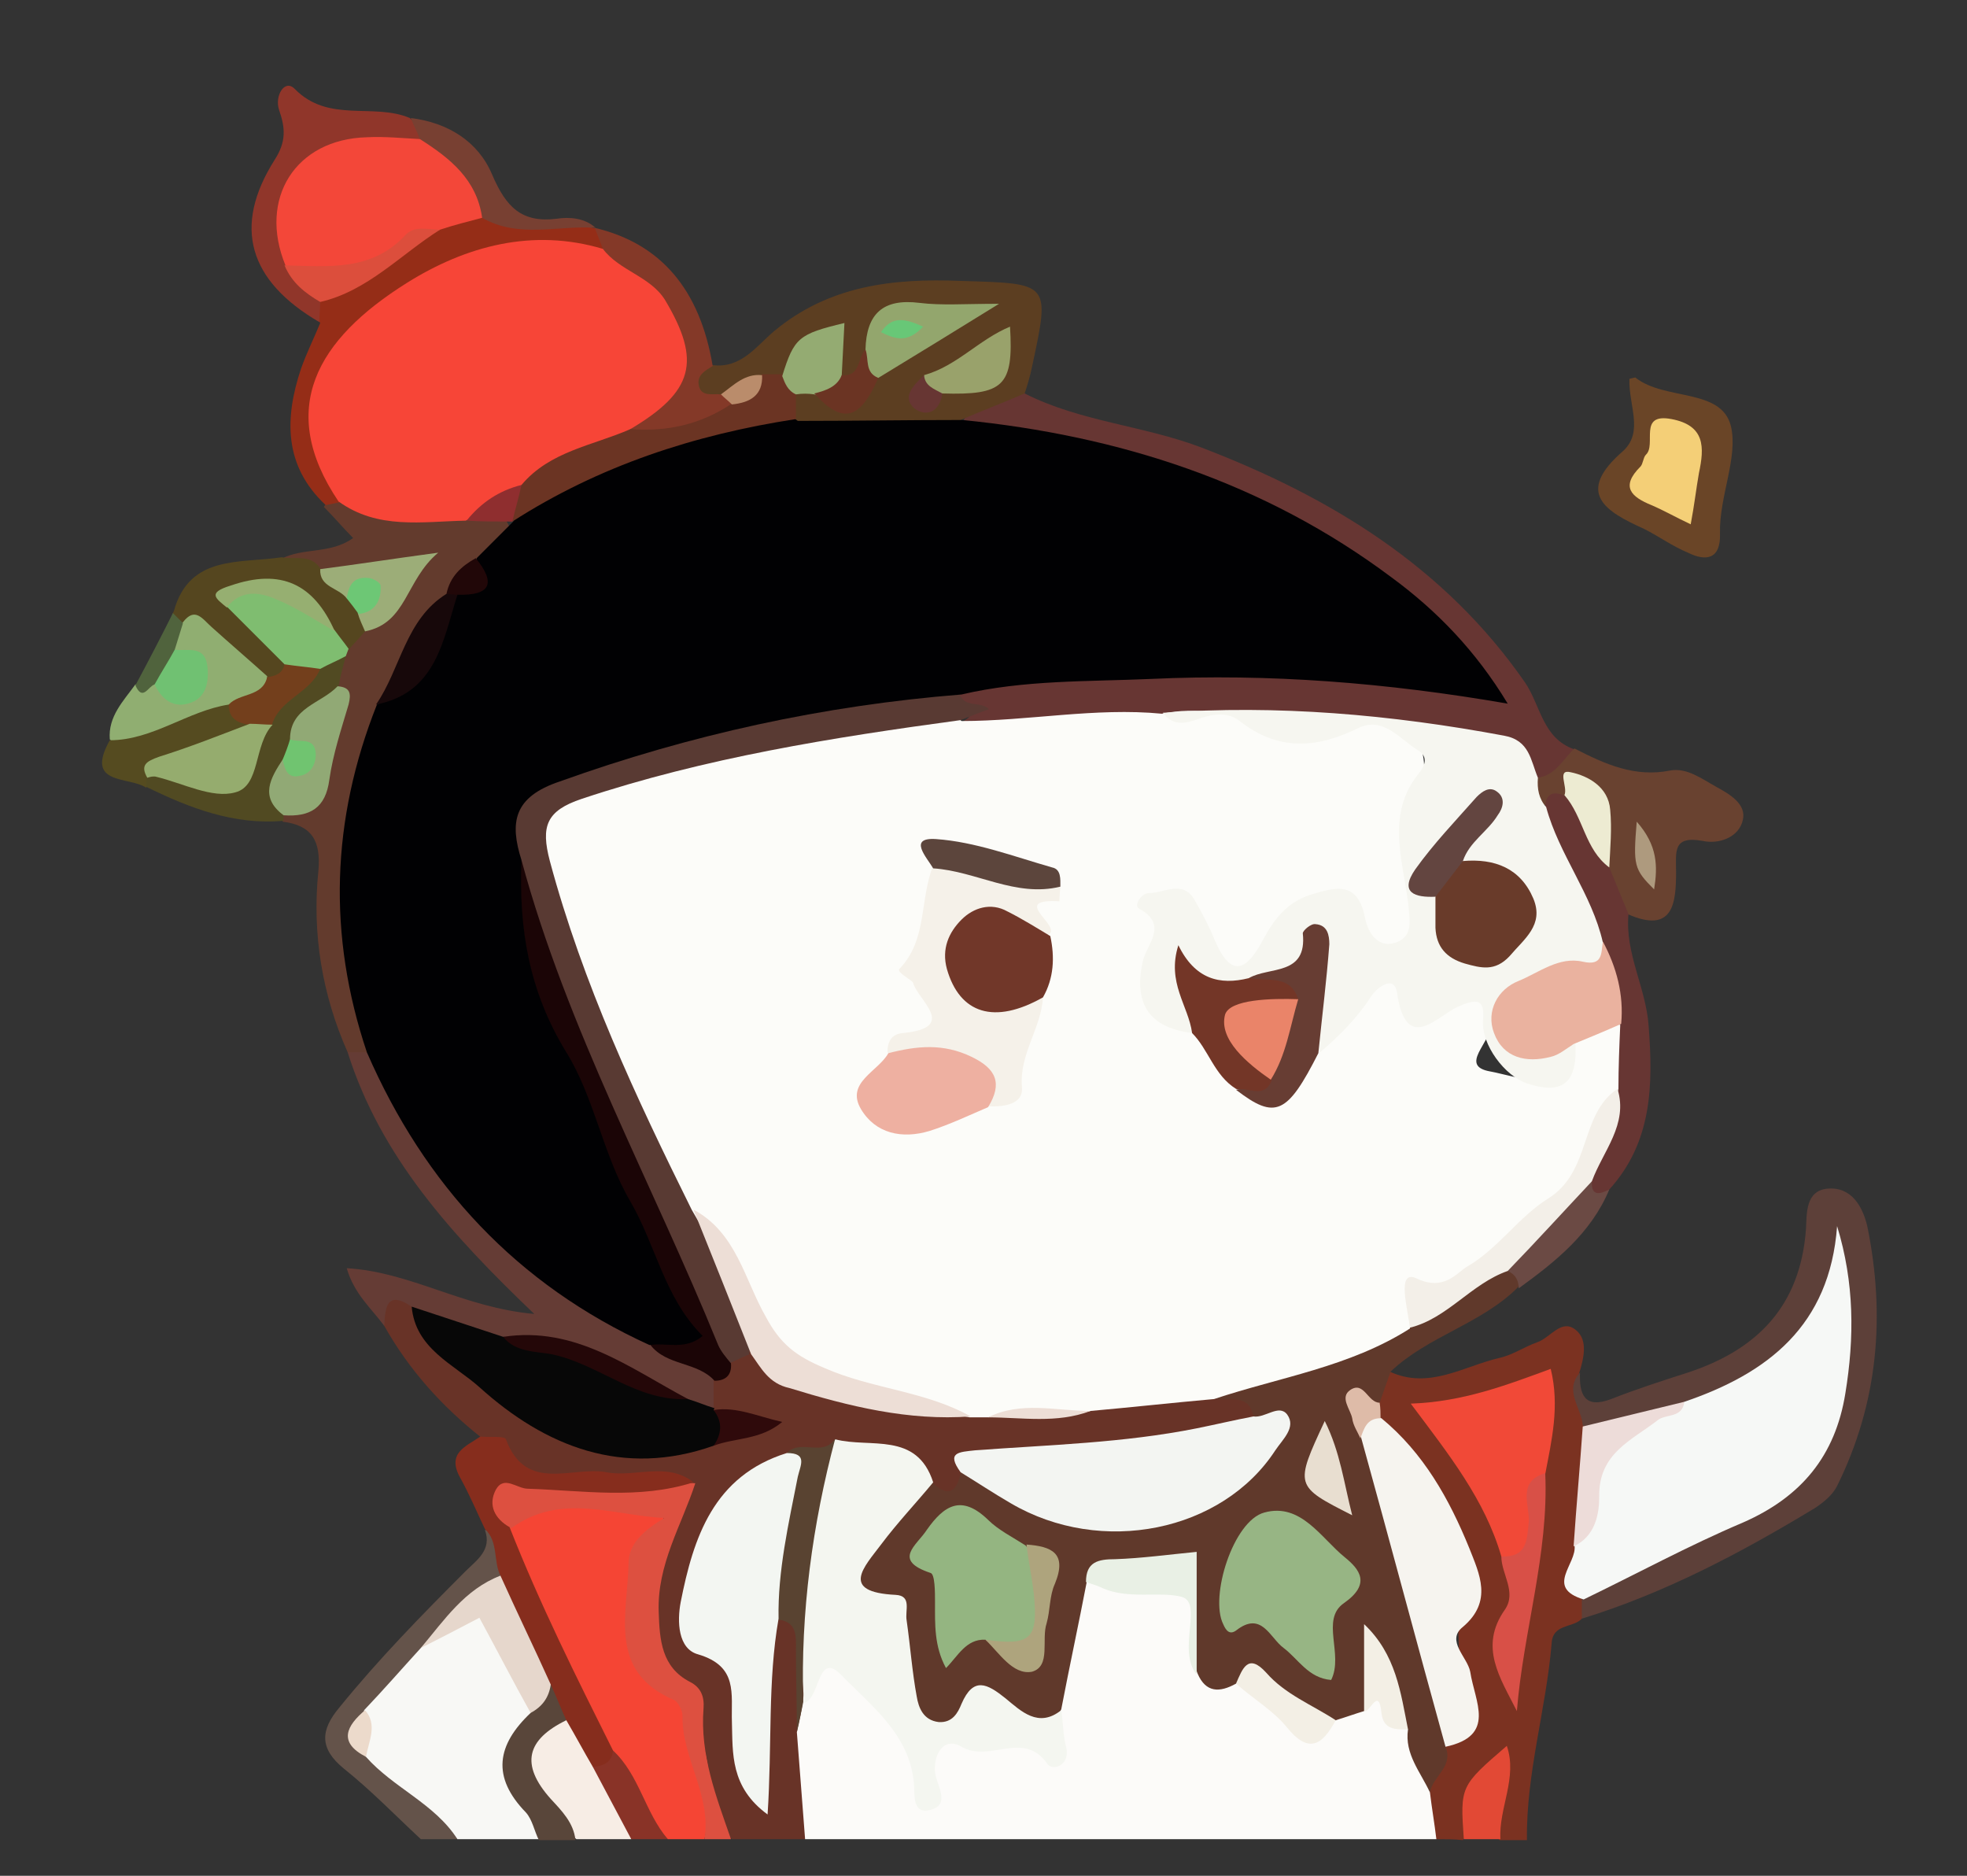 <?xml version="1.0" encoding="utf-8"?>
<!-- Generator: Adobe Illustrator 19.0.0, SVG Export Plug-In . SVG Version: 6.00 Build 0)  -->
<svg version="1.1" id="图层_1" xmlns="http://www.w3.org/2000/svg" xmlns:xlink="http://www.w3.org/1999/xlink" x="0px" y="0px"
	 viewBox="0 0 215 205" style="enable-background:new 0 0 215 205;" xml:space="preserve">
<rect x="0" y="0" width="215" height="205" fill="#333333" stroke="none"/>
<style type="text/css">
	.st0{fill:#FCFBF9;}
	.st1{fill:#683327;}
	.st2{fill:#7B3221;}
	.st3{fill:#F54534;}
	.st4{fill:#F8F8F5;}
	.st5{fill:#DD5040;}
	.st6{fill:#64534A;}
	.st7{fill:#F7EDE5;}
	.st8{fill:#59463A;}
	.st9{fill:#E24935;}
	.st10{fill:#893327;}
	.st11{fill:#60392B;}
	.st12{fill:#673633;}
	.st13{fill:#5D4039;}
	.st14{fill:#633B2D;}
	.st15{fill:#5C3E21;}
	.st16{fill:#653C35;}
	.st17{fill:#862D1D;}
	.st18{fill:#694230;}
	.st19{fill:#6A4527;}
	.st20{fill:#952D17;}
	.st21{fill:#90362A;}
	.st22{fill:#55461F;}
	.st23{fill:#843928;}
	.st24{fill:#90AE71;}
	.st25{fill:#514A22;}
	.st26{fill:#554B20;}
	.st27{fill:#784032;}
	.st28{fill:#6B4A44;}
	.st29{fill:#50633D;}
	.st30{fill:#F4F6F0;}
	.st31{fill:#594331;}
	.st32{fill:#E9F0E5;}
	.st33{fill:#F3EFE5;}
	.st34{fill:#FCFCF9;}
	.st35{fill:#593A33;}
	.st36{fill:#F3F5F2;}
	.st37{fill:#F3F6F2;}
	.st38{fill:#070707;}
	.st39{fill:#1B0506;}
	.st40{fill:#EDDED6;}
	.st41{fill:#2F0A0B;}
	.st42{fill:#F6F8F6;}
	.st43{fill:#F6F4EF;}
	.st44{fill:#F14937;}
	.st45{fill:#D85047;}
	.st46{fill:#EDDCD9;}
	.st47{fill:#DEBBA8;}
	.st48{fill:#E6D7CC;}
	.st49{fill:#ECDACB;}
	.st50{fill:#97B584;}
	.st51{fill:#94B581;}
	.st52{fill:#F3EFE8;}
	.st53{fill:#AEA47D;}
	.st54{fill:#E8DED0;}
	.st55{fill:#010103;}
	.st56{fill:#F6F6F0;}
	.st57{fill:#F74537;}
	.st58{fill:#7FBD70;}
	.st59{fill:#91A975;}
	.st60{fill:#9CAD78;}
	.st61{fill:#17080A;}
	.st62{fill:#8F2E2F;}
	.st63{fill:#210708;}
	.st64{fill:#6B3423;}
	.st65{fill:#93A66D;}
	.st66{fill:#99A26B;}
	.st67{fill:#94AB72;}
	.st68{fill:#BA8C6B;}
	.st69{fill:#240708;}
	.st70{fill:#EDEBD2;}
	.st71{fill:#AE9A7E;}
	.st72{fill:#EAB29F;}
	.st73{fill:#F4CF77;}
	.st74{fill:#F34739;}
	.st75{fill:#DC4E3C;}
	.st76{fill:#733F1C;}
	.st77{fill:#96AF71;}
	.st78{fill:#6DC775;}
	.st79{fill:#70C172;}
	.st80{fill:#95AC6E;}
	.st81{fill:#70C470;}
	.st82{fill:#F5F1E9;}
	.st83{fill:#EEB0A1;}
	.st84{fill:#713729;}
	.st85{fill:#733627;}
	.st86{fill:#673D33;}
	.st87{fill:#5C453C;}
	.st88{fill:#693B2A;}
	.st89{fill:#634540;}
	.st90{fill:#68C777;}
	.st91{fill:#EA8469;}
</style>
<g>
	<path class="st0" d="M157,201c-23,0-46,0-69,0c-3-3.3-2.5-7.2-2.1-11.1c0.3-1.3,0.7-2.5,1.1-3.7c2.6-5.9,3.1-5.8,7.8-1.8
		c3.4,2.9,4.8,6.5,6.3,10.8c0.5-6,4.1-7.1,13.5-4.7c0.6-1.3,0-2.6,0.2-3.9c1.2-4.7,0.7-9.8,3.6-14.1c3.4-0.9,6.5,1.7,10.1,0.4
		c1.5-0.5,2.2,1.5,2.5,3.1c0.3,1.9-0.1,3.9,0.7,5.8c0.8,1.6,2.4,1.4,3.8,1.6c2,1.3,4,2.7,5.6,4.4c1.9,1.9,3,0.9,4.5-0.2
		c0.9-0.7,1.9-1.2,2.8-1.8c4-2.7,3.8,2.6,6.1,3.2c1,2.2,2,4.5,2.9,6.8C158,197.6,158.4,199.4,157,201z"/>
	<path class="st1" d="M87.1,189.3c0.3,3.9,0.6,7.8,0.9,11.7c-2.7,0-5.3,0-8,0c-3.5-3-3.7-7.2-4.3-11.3c-0.2-1.5,0.4-3.2-0.8-4.3
		c-6.4-5.7-4.3-12.2-2.1-18.8c0.4-1.1,1-2.1,0.8-3.3c-2.6-1.7-5.5-0.9-8.2-0.8c-5.3,0.3-9.9-0.3-12.8-5.4
		c-4.3-3.4-7.9-7.4-10.6-12.2c-1.2-3-0.3-4,2.8-3c5.3,6.4,10.6,12.7,19.1,15c4.6,1.3,9,1.8,13.6-0.1c2-0.4,4-1.2,6.1-0.9
		c-1.7-0.3-3.4-0.5-5-1.2c-0.4-0.2-0.8-0.5-1.1-0.9c-0.5-0.9-0.4-1.9,0-2.8c0.6-1,1.5-1.9,2.4-2.8c0.8-0.7,1.7-1,2.8-0.7
		c6.9,5.4,15.1,5.9,23.3,6c0.8,0,1.6,0,2.4,0c3.6-0.1,7.2,0.5,10.8-0.6c4.6-0.3,9.2-1.5,13.8-1.4c1.9,0.4,4.4,0,4.4,3.1
		c-1.2,2.2-3.4,2.4-5.5,2.7c-6.2,1-12.3,2.1-18.7,2.1c-2.5,0-5.4-0.5-7.2,2.2c-1,1.9-2.3,2.7-4.3,1.3c-2.1-4.1-6.1-4-9.9-4.4
		c-2,0.9-4.3,0.6-6.2,1.8c-5.4,2.3-7.9,6.8-9.2,12.2c-0.8,3.3-0.7,6.3,2.5,8.3c2.1,1.4,2.2,3.5,2.3,5.7c0.1,2.5,0,4.9,1.3,8
		c0.3-5.1-0.3-9.6,0.9-13.9c0.5-1.6,0.1-3.9,2.7-4.1c2.5,1.2,2.2,3.5,2,5.5C88,184.5,87.7,186.9,87.1,189.3z"/>
	<path class="st2" d="M157,201c-0.2-1.7-0.5-3.4-0.7-5.1c-0.3-2.1,1.6-3.4,1.7-5.4c0.9-1,2.1-2,1.9-3.4c-1.3-10.7,1.5-22.6-9-30.7
		c-0.4-0.3-0.6-0.8-0.8-1.3c-0.2-0.7-0.3-1.5-0.3-2.2c0.2-1.4,0.7-2.5,2.1-3c4.3,2,8.1-0.6,12-1.5c1.4-0.3,2.7-1.2,4.1-1.7
		c1.5-0.5,2.7-2.7,4.3-1.3c1.3,1.1,0.8,3.1,0.3,4.7c-1.2,2.6,1.6,4.2,1.5,6.5c0.1,3.9-1.2,7.7-1,11.6c-0.4,2.3-1.2,4.6,0.2,6.8
		c0.2,0.7,0.1,1.4-0.5,2c-1,0.9-3.1,0.5-3.2,2.6c-0.6,7.2-2.8,14.2-2.7,21.5c-1,0-2,0-3,0c-2.1-2.7-0.1-5.4-0.1-7.9
		c-4.2,1.1-2,5.5-3.9,7.9C159,201,158,201,157,201z"/>
	<path class="st3" d="M77,201c-1.3,0-2.7,0-4,0c-4.1-1.9-4.3-6.7-7.2-9.5c-4-6.9-6.9-14.3-10.1-21.6c-0.5-1.1-0.5-2.3-0.1-3.4
		c1-2.1,2.8-2.7,4.9-2.8c2.3-0.1,4.6-0.1,6.9,0c6.1,0.1,6.1,0.4,3.8,6c-2,4.9-1.9,10.6,2.3,15C77.3,188.7,78.4,195,77,201z"/>
	<path class="st4" d="M59,201c-3,0-6,0-9,0c-4-2.4-7.9-4.9-10.7-8.8c-0.3-1.8,0.1-3.7,0-5.6c1.6-3,3.6-5.6,6.4-7.7
		c7.5-4,7.5-4,11.2,3.8c0.6,1.3,1.6,2.5,1.7,4.1c-2.4,3.9-2.6,7.6,0.5,11.3C59.7,199,59.8,200.1,59,201z"/>
	<path class="st5" d="M77,201c0.8-4.8-2.5-8.9-2.4-13.5c0-0.6-0.5-1.5-0.9-1.7c-7.3-3.1-5.1-9.4-5-14.9c0-2.3,1.8-3.7,3.9-5
		c-5.7-0.3-11.3-2.8-16.7,1.1c-2.6,0-3-1.7-2.6-3.7c0.3-1.6,1.4-2.1,3-1.8c6.5,1.1,13.2,0.1,19.7,0.6c-1.5,4.6-4.2,8.9-4,14.1
		c0.1,3,0.3,6,3.4,7.6c1.2,0.6,1.6,1.6,1.5,2.9c-0.4,5.1,1.4,9.7,3,14.3C79,201,78,201,77,201z"/>
	<path class="st6" d="M40,192c3,3.4,7.5,5.1,10,9c-1.3,0-2.7,0-4,0c-2.8-2.6-5.4-5.3-8.4-7.7c-2.7-2.2-2.6-4.2-0.5-6.7
		c4.3-5.3,9-10.1,13.8-14.9c1.2-1.2,2.9-2.3,2.1-4.5c2.9,0.4,2,2.8,2.3,4.5c-2.5,3.4-6.2,5.6-9.3,8.4c-2.1,2.3-4.1,4.6-6.2,6.8
		C39.6,188.6,38.6,190.3,40,192z"/>
	<path class="st7" d="M69,201c-2,0-4,0-6,0c-1.5-1.3-2.9-2.6-4-4.3c-3-4.5-2.4-6.5,2.6-9.1c2.4,0.7,2.8,3.2,4.2,4.9
		C67.1,195.3,69.7,197.5,69,201z"/>
	<path class="st8" d="M61.9,188c-4.3,2.1-5.1,4.8-1.7,8.6c1.2,1.3,2.5,2.6,2.7,4.5c-1.3,0-2.7,0-4,0c-0.5-1-0.7-2.2-1.4-3
		c-3.8-3.9-3.2-7.4,0.5-10.9c0.5-1.3,0.6-2.9,2.3-3.4C62.3,184.6,62.6,186.1,61.9,188z"/>
	<path class="st9" d="M160,201c-0.4-5.8-0.4-5.8,4.7-10.2c1.2,3.5-0.9,6.8-0.7,10.2C162.7,201,161.3,201,160,201z"/>
	<path class="st10" d="M69,201c-1.4-2.6-2.8-5.3-4.2-7.9c0.4-1,1.3-1.3,2.2-1.8c2.9,2.7,3.5,6.8,6,9.7C71.7,201,70.3,201,69,201z"/>
	<path class="st11" d="M152,149.9c-0.4,1.1-0.8,2.3-1.2,3.4c-4.7,0.7-0.1,3-0.7,4.4c2.9,9.4,5.2,19.1,8.2,28.5
		c0.5,1.6,1,3.2-0.3,4.7c0.9,2.2-1.4,3.2-1.7,5c-1-2.2-2.8-4.2-2.4-6.9c-2.3-2.1-2.1-5.1-3.4-8.1c-0.4,2.3-0.6,4.3-1.4,6.1
		c-1,0.3-2.1,0.7-3.1,1c-2.7,0.8-4.2-1.4-6.1-2.4c-1.5-0.8-2.7-2.7-4.8-1.6c-1.8,1-3.3,1-4.2-1.1c-0.4-0.9-0.3-2-0.3-2.9
		c-0.1-9.4-3.1-11.2-11.8-7.2c-0.9,4.7-1.9,9.3-2.8,14c-1,2.4-2.9,2.1-4.5,1.1c-2.4-1.4-4.3-1.8-6.8,0.1c-2.2,1.7-4.1,0.6-5.2-1.8
		c-1-2.1-1.5-4.4-1.7-6.7c-0.2-1.9-0.5-3.5-2.5-4.5c-2.6-1.3-2.6-3.5-1-5.3c2.3-2.7,3-7.2,7.6-7.7c1.7,1.7,2.7,1.1,3.1-1.1
		c2.7-0.8,4.3,1.3,6.3,2.3c8.9,4.6,20.3,3,25.6-3.6c1.3-1.6,2.6-3.2,0.1-4.9c-0.6-2.6-2.8-1.4-4.4-1.9c0.5-2,2.4-2.2,3.9-2.5
		c5.9-1.3,11.4-3.5,16.8-6.1c2.7-1,5-2.6,7.3-4.3c1.3-1,2.6-2.1,4.5-1.6c1,0.5,1.7,1.2,0.8,2.4C161.9,144.7,156.1,146,152,149.9z"/>
	<path class="st12" d="M112,43c6.1,3.1,13,3.5,19.3,5.9c14.1,5.4,26.6,13,35.4,25.7c1.7,2.5,1.9,6.1,5.4,7.3c-0.1,3-1.7,4-4.5,3.4
		c-3.6-4.6-9.1-4.7-14.1-5.1c-8.9-0.7-17.8-2.5-26.7-0.8c-7-0.1-13.9,0.7-20.9,0.5c-0.4-0.2-1-0.9-1-0.9c3.1-1.4-0.8-2-0.3-3.1
		c0.8-2.2,2.8-2,4.6-2.1c17.4-1.3,34.8-1.8,53,1.6c-4.4-4.7-8-9-12.7-12.3c-11.2-7.8-23.7-12.5-37.2-14.7c-2.4-0.4-5-0.5-7.2-1.9
		C106.3,43.5,107.3,43,112,43z"/>
	<path class="st13" d="M173,155.8c-0.1-1.9-2.1-3.8-0.3-5.8c-0.1,2.4,0.5,4,3.4,2.9c2.8-1.1,5.6-2,8.4-2.9
		c7.6-2.5,12.3-7.3,12.9-15.7c0.1-1.6-0.1-4.2,2.4-4.4c2.6-0.2,3.8,2,4.3,4.1c2,9.8,1.2,19.3-3.3,28.4c-0.5,1-1.5,1.8-2.4,2.4
		c-8.1,4.9-16.4,9.3-25.5,12.1c0-0.7,0-1.4,0-2.1c0.1-2.2,1.9-2.5,3.4-3.1c4.7-2.1,9.2-4.8,13.9-6.7c7.4-3,9.8-9,10.3-16.2
		c0.2-3.6-0.1-7.3,0-11.1c-1,10-8.2,13.8-16.3,16.7C180.6,155.1,177,157.3,173,155.8z"/>
	<path class="st14" d="M38,115c-2.8-6.3-3.9-13-3.2-19.8c0.3-3.3-0.7-5-3.9-5.4c-0.2-0.5-0.1-0.9,0.2-1.2c5.2-3.1,4.7-8.5,5.3-13.4
		c-0.3-1.1-0.1-2.2,0.3-3.3c0.2-0.4,0.4-0.8,0.6-1.2c0.6-1,1.3-1.9,2.4-2.3c2.4-1.1,3.1-3.6,4.9-6.2c-3.8,0.5-6.9,1.7-10.1,0.7
		c-1.3-0.5-2.9-0.5-3.8-1.8c2.4-1.3,5.4-0.5,7.9-2.3c-1.1-1.1-2.1-2.3-3.2-3.4c0.3-0.5,0.8-0.8,1.4-0.9c4.5,0.8,9.1,1.8,13.7,1.4
		c1.6,0.1,3.2,0,4.7,0.8c2,3-1.1,3.6-2.4,5.1c-1.5,1.1-2.6,2.6-3.6,4.1c-3.8,3.5-4.9,8.6-7.4,12.9C38.6,88.7,37,99,40.1,109.6
		c0.5,1.7,1.1,3.5,0.2,5.3C39.5,115.6,38.8,115.6,38,115z"/>
	<path class="st15" d="M112,43c-2.3,1-4.7,1.9-7,2.9c-5.7,3-11.6,1.7-17.5,0.8c-1.2-0.7-1.4-1.8-1.1-3.1c0.3-0.9,1-1.2,1.8-1.2
		c3,1.6,5.7,1.8,7.3-1.9c2.6-3.2,6.7-4,10.1-6.6c-3.5,1.5-8.7-2.2-9.9,4.4c-0.7,1.5-1,3.4-3.4,3.2c-1.9-0.8-0.9-2.9-2-4.2
		c-2.6,0.2-2.8,2.8-4.3,4.1c-0.8,0.6-1.8,0.8-2.7,0.9c-1.8,0.1-3.3,1.2-5,1.5c-1.4,0-2.8-0.2-2.7-2c0-1.3,0.9-2,2.3-1.9
		c3.1,0.4,4.8-2.1,6.7-3.7c6-5,13-5.8,20.4-5.5c9.8,0.3,9.8,0.1,7.8,9.4C112.6,41.1,112.3,42.1,112,43z"/>
	<path class="st16" d="M38,115c0.7,0,1.3,0,2,0c2.9,1.9,3.6,5.4,5.4,8.1c6.6,10.1,15.3,17.7,26,23.1c1.9,2,5.8,1.1,6.6,4.7
		c0,1,0,2,0,3c-1.3,0.8-2.4,0.1-3.6-0.3c-6.3-2.9-12.1-7.3-19.6-6.4c-3.5-1-7.3-1.2-9.8-4.4c-2.7-1.8-2.9,0-3,2.1
		c-1.4-1.9-3.3-3.5-4.1-6.3c7,0.4,12.7,4.3,20.5,5C49.3,134.9,41.6,126.4,38,115z"/>
	<path class="st17" d="M67,191.3c-0.1,1.3-1,1.7-2.2,1.8c-1-1.7-1.9-3.4-2.9-5.1c-0.6-1.3-1.1-2.6-1.7-3.9
		c-4.1-2.9-5.5-7.1-5.5-11.9c-0.8-1.6-0.2-3.7-1.7-5.1c-0.9-1.9-1.7-3.8-2.7-5.6c-1.5-2.7,0.6-3.4,2.2-4.5c1,0.1,2.7-0.1,2.8,0.3
		c2.2,5.9,7.2,2.9,11,3.6c3.1,0.6,6.6-1.2,9.5,1.1c-6,1.9-12,0.9-18.1,0.7c-1.2,0-2.6-1.5-3.5,0.1c-0.9,1.7-0.1,3.2,1.5,4.1
		C59,175.3,63,183.3,67,191.3z"/>
	<path class="st18" d="M168,85c2-0.2,2.8-2,4.1-3.2c3.3,1.7,6.6,3.2,10.5,2.4c1.8-0.3,3.4,0.9,5,1.8c1.5,0.8,3.3,1.9,2.9,3.6
		c-0.4,1.9-2.6,2.7-4.4,2.3c-3.3-0.6-2.9,1.2-2.9,3.4c0,3.4-0.3,6.8-5.3,4.6c-1.7-1.2-2.4-3-2.9-4.8c-0.4-1.7,0-3.6-0.4-5.3
		c-0.4-1.7-0.6-3.8-3.3-2.7c-1.2-0.1-2,1.1-3.2,1C167.1,87.1,167.1,86.1,168,85z"/>
	<path class="st12" d="M175.9,94.8c0.7,1.7,1.4,3.4,2.1,5.1c-0.4,4.3,1.9,8,2.2,12.2c0.5,6.5,0.4,12.7-4.3,17.9
		c-2,2.1-2.5,0.8-2.7-1.2c0.8-3.4,3.1-6.5,2.4-10.2c-0.1-2.1,0-4.1,0-6.2c0.1-3.1-0.5-6-1.5-8.9c-1.3-3.3-2.9-6.5-4.4-9.7
		c-0.8-1.7-2-3.4-0.8-5.5c0-1.6,0.9-1.9,2.2-1.3C175.2,88,174.4,92.2,175.9,94.8z"/>
	<path class="st19" d="M178.1,41.4c0.5-0.1,0.7-0.2,0.7-0.1c3.2,2.5,9.4,1.1,10.4,5.3c0.8,3.4-1.3,7.7-1.2,11.7
		c0.1,2.8-1.5,3.1-3.5,2.1c-1.7-0.7-3.2-1.8-4.8-2.6c-4.2-1.9-7.6-3.9-2.3-8.5C179.7,47.2,178,44.3,178.1,41.4z"/>
	<path class="st20" d="M37.1,54.9c-0.5,0.1-1,0.2-1.5,0.3c-4.6-4.3-4.5-9.5-2.7-14.9c0.6-1.7,1.4-3.3,2.1-5
		c-0.5-0.6-0.6-1.4-0.3-2.1c4.3-3.4,8.9-6.2,13.5-8.9c1.8-0.7,3.5-1.3,5.5-0.8c3.6,2.2,7.7,0.4,11.5,1.5l-0.1,0
		c0.6,0.7,1.8,1.3,0.8,2.5c-6,0.3-12.1,0.4-17.8,3.1c-4.7,2.2-8.2,5.5-11.1,9.6c-2.2,3.1-1.8,6.6-1,10
		C36.3,51.7,37.5,53.1,37.1,54.9z"/>
	<path class="st21" d="M35,33c0,0.7-0.1,1.5-0.1,2.2c-7.7-4.5-9.5-10.4-4.9-17.7c1.3-2,1.2-3.5,0.5-5.5c-0.5-1.5,0.6-3.4,1.7-2.3
		c3.7,3.8,8.6,1.5,12.6,3.2c0.6,0.7,1.7,1.1,1.1,2.3c-1.4,1.1-3.1,0.9-4.8,1c-7.8,0.5-10.6,4-9.3,11.7C32.5,29.9,34.6,30.9,35,33z"
		/>
	<path class="st22" d="M30.8,60.9c1.4,0.3,3.1-0.4,4.2,1.2c0.9,1,2.4,1.2,3.3,2.3c0.5,0.7,1,1.4,1.4,2.2c0.4,0.7,1,1.5,0.3,2.3
		c-0.6,0.7-1.2,1.3-1.8,2c-1-0.1-1.6-0.8-2.2-1.6c-5.1-6.1-5.1-6.1-9.5-3.4c1.6,2.5,5,3.7,5.1,7.2c-0.3,1-1.1,1.4-2.1,1.5
		c-2.4-0.2-3.7-2.1-5.2-3.5c-1.3-1.3-2.6-2.6-4.6-2.8c-0.7-0.3-1.2-0.7-0.7-1.5C20.7,60.6,26.2,61.6,30.8,60.9z"/>
	<path class="st23" d="M65.9,27.2c-0.3-0.8-0.6-1.5-0.9-2.3c7.2,1.7,11.5,6.7,12.9,15.1c-0.8,0.5-1.8,1-1.5,2.2
		c0.3,1.2,1.5,0.8,2.4,0.9c0.8,0.1,1.3,0.5,1.4,1.3c-3.1,3.7-7,4.6-11.4,2.7c-0.1-0.7,0.2-1.3,0.7-1.7c5.3-4.7,5.2-9.4-0.4-14.1
		C67.8,30.1,65.8,29.5,65.9,27.2z"/>
	<path class="st24" d="M20,68c1.3-1.7,2.1-0.4,3.1,0.5c2,1.8,4.1,3.6,6.1,5.4c0.1,2.9-2.4,3-4.1,4c-2.5,1.1-5.1,2.1-7.7,3
		c-1.8,0.6-3.7,1.7-5.4-0.1c-0.2-2.5,1.5-4.2,2.8-6c1,0.2,2-0.6,3,0c1.7,0.7,3.1,0.8,3.7-1.5c0.7-2.7-2.2-0.9-2.6-2.2
		C18.3,69.8,19.1,68.9,20,68z"/>
	<path class="st25" d="M37.8,71.7c-0.3,1.1-0.6,2.2-0.8,3.3c0.1,3-4,3.1-4.2,5.9c-0.3,0.8-0.7,1.6-1.1,2.4c-1.2,1.8-0.2,3.9-0.7,5.8
		c0,0.2,0,0.4,0,0.6c-5.4,0.5-10.3-1.4-15-3.7c-0.3-0.4-0.3-0.8,0-1.3c1.2-0.9,2.6-0.8,3.8-0.3c4.4,1.8,6.9,0.2,8-4.2
		c0.2-0.6,0.6-1.2,0.9-1.8c1.3-2.7,3.9-4.1,5.8-6.1C35.5,71.7,36.5,71.1,37.8,71.7z"/>
	<path class="st26" d="M16,85.1c0,0.3,0,0.7,0,1c-1.9-1.3-6.8-0.2-4-5.2c4.7,0,8.5-3.2,13-3.9c1.1,0.5,2,1.2,2.3,2.4
		c-1.4,2.6-4.3,2.4-6.6,3.5C19.1,83.6,17.2,83.5,16,85.1z"/>
	<path class="st27" d="M45.9,15.2c-0.3-0.8-0.7-1.5-1-2.3c4.1,0.5,7.4,2.6,8.9,6.2c1.5,3.5,3.2,5.3,7.1,4.8c1.3-0.2,3-0.1,4.2,1
		c-4.1-0.3-8.4,1.2-12.4-1.1C50.6,20.8,47.5,18.6,45.9,15.2z"/>
	<path class="st28" d="M174,129.1c-0.1,1.7,0.9,1.4,1.9,0.9c-2,4.8-5.9,7.9-9.9,10.8c0-0.8-0.3-1.5-1.2-1.9
		C166.4,134.3,169.8,131.2,174,129.1z"/>
	<path class="st29" d="M16.9,74.8c-0.7,0.2-1.3,1.9-2.1,0.1c1.4-2.6,2.8-5.3,4.1-7.9c0.4,0.4,0.7,0.7,1.1,1.1
		c-0.3,1-0.6,1.9-0.9,2.9C19.6,73,18.4,73.9,16.9,74.8z"/>
	<path class="st30" d="M102,162c-1.9,2.3-3.9,4.4-5.7,6.8c-1.8,2.4-4.6,5.2,1.6,5.5c1.8,0.1,1,1.7,1.2,2.8c0.4,2.8,0.6,5.6,1.1,8.3
		c0.2,1.2,0.7,2.6,2.4,2.8c1.5,0.1,2.1-1,2.5-2c1.3-3,2.8-2.2,4.8-0.6c1.7,1.4,3.6,3.3,6.1,1.3c0.2,1.3,0.2,2.7,0.5,3.9
		c0.6,2.1-1.4,2.8-2,2c-2.6-3.8-6.3-0.1-9.4-1.9c-2.2-1.3-3.3,1.4-2.8,3.3c0.5,1.6,1.3,3.1-0.6,3.6c-2,0.5-1.7-1.6-1.8-2.8
		c-0.4-5.4-4.7-8.6-7.9-11.9c-2.7-2.8-2.3,2.5-4.1,3c-0.5-7.1-1.4-14.1,0.2-21.2c0.6-2.8,1.4-5.4,3.2-7.6
		C95.1,158.3,100.2,156.4,102,162z"/>
	<path class="st31" d="M91.3,157.2c-2.5,9.4-3.8,19-3.5,28.8c-0.2,1.1-0.5,2.2-0.7,3.3c0-3-0.1-5.9-0.1-8.9c0-1.5,0.2-3.1-1.9-3.4
		c-2-1.8-0.9-3.9-0.8-6c0.3-4.1,1.6-8,1.7-12.2C87.5,157.2,90,159.3,91.3,157.2z"/>
	<path class="st32" d="M118.7,172.9c0-2.2,1.3-2.5,3.2-2.5c2.9-0.1,5.8-0.5,8.9-0.8c0,4.4,0,8.9,0,13.4c-2.2-2.7,0.8-7.9-1.7-8.5
		c-2.4-0.6-5.7,0.3-8.5-0.9C120,173.3,119.3,173.1,118.7,172.9z"/>
	<path class="st33" d="M135.1,184c0.7-1.6,1.3-3.4,3.3-1.2c2.1,2.4,5,3.5,7.6,5.2c-1.5,2.8-3,3.7-5.4,0.7
		C139.1,186.9,136.9,185.6,135.1,184z"/>
	<path class="st33" d="M149.1,187c0-3.2,0-6.3,0-9.5c3.5,3.3,4,7.5,4.8,11.5c-1.3,0-2.7,0.1-2.9-1.8
		C150.7,184.2,149.7,187.3,149.1,187z"/>
	<path class="st34" d="M177.1,112c-0.1,2.3-0.2,4.7-0.2,7c-1.9,8.1-6.8,14-13.2,19c-1.7,1.3-3.6,2.9-5.7,3c-3,0.2-3.5,1.9-3.9,4.2
		c-6.6,4.2-14.2,5.3-21.4,7.7c-4.5,0.4-9,0.9-13.5,1.3c-3.7,1-7.5-0.3-11.2,0.7c-0.7,0-1.3,0-2,0c-5.7-1-11.3-2.2-16.7-4.2
		c-3-1.1-5.2-2.5-6.5-5.4c-2-4.5-4-9.1-7.7-12.6C69,122.7,64.5,112,60.9,101c-0.8-2.4-1.4-4.8-2.1-7.2c-1.1-3.7,0-6.1,3.7-7.4
		c12.8-4.5,26-6.8,39.3-8.5c1.2-0.1,2.3,0,3.3,0.9c7.3,0,14.6-1.5,21.9-0.8c7.6-1.6,14.7,3.4,22.6,0.9c4.5-1.4,7.2,3.1,5.6,7.6
		c-1.4,4-1.2,8.1-0.1,12.2c0.5,2.2,0.2,4.1-1.9,5.2c-2.4,1.3-3.6-0.6-4.8-2.2c-2.7-3.6-4.8-3.7-7.8-0.3c-0.6,0.6-1,1.3-1.5,2
		c-3.1,4.2-5,4.1-7.7-0.3c-1-1.6-1.3-3.9-4.4-4.1c1.5,4.4-4.6,10.1,3.1,13.1c2.9,1.1,3.8,4.1,5.7,6.1c5.1,3.9,5.6-1.7,7.7-3.8
		c1.8-1.9,3.6-3.8,5.3-5.9c1.1-1.3,3.1-2.6,4.1-0.7c1.9,3.5,4,2.2,6.5,1.2c2.8-1.1,3.4,0.6,3.5,3.1c0.1,1.8-3.5,4.4,0,5
		c2.8,0.5,7.6,2.7,8.7-3.1C173.2,112.5,174.8,111.2,177.1,112z"/>
	<path class="st35" d="M105,78.7c-14,1.9-27.9,4.1-41.4,8.6c-3.9,1.3-4.5,3-3.5,6.8c3.6,13.4,9.4,25.8,15.5,38.1
		c2.8,5,6.9,9.5,6.3,15.8c-0.7,0.3-1.5,0.7-2.2,1c-3.9-1.3-4.3-5.4-5.5-8.3C69.7,129,63.4,118,59.5,106c-1.3-4.1-2.5-8.3-3.6-12.4
		c-1.2-5.6-0.6-7.1,4.6-9.2c12.9-5.2,26.4-8,40.2-9.5c1.5-0.2,3-0.2,4.2,1c0.6,1.5,2.3,0.7,3.2,1.6C107,77.9,106,78.3,105,78.7z"/>
	<path class="st36" d="M137,154.8c1.3,0.2,2.8-1.4,3.7-0.2c1,1.4-0.5,2.7-1.3,3.9c-5.8,8.9-19,11.6-28.9,5.8
		c-1.9-1.1-3.7-2.3-5.5-3.4c-1.6-2.2-0.2-2.2,1.6-2.4c8.1-0.6,16.2-0.8,24.2-2.4C132.8,155.7,134.9,155.2,137,154.8z"/>
	<path class="st37" d="M86,158.8c2.3,0,1.5,1.3,1.2,2.6c-1,5.1-2.2,10.3-2.1,15.5c-1.2,6.8-0.7,13.8-1.2,21.4
		c-4.1-3-3.8-6.7-3.9-10.1c-0.1-3.1,0.7-6.1-3.7-7.4c-2.2-0.6-2.3-3.6-1.9-5.7C75.8,168,78,161.3,86,158.8z"/>
	<path class="st38" d="M45,142.8c3.3,1.1,6.7,2.2,10,3.3c7.4,0.3,13.4,4.7,20.2,6.8c1,0.3,1.9,0.7,2.9,1c0,0-0.1,0.2-0.1,0.2
		c2.3,1.3,1.9,2.6,0,3.9c-9.9,3.5-18.4,0.1-25.6-6.4C49.6,149.1,45.4,147.4,45,142.8z"/>
	<path class="st39" d="M57,94c5,18.5,14.3,35.3,21.5,53c0.3,0.7,0.9,1.4,1.4,2c0.1,1.3-0.6,1.9-1.8,1.9c-1.9-2.1-5.2-1.6-7-3.9
		c2.1-1.1,3.1-2.3,1.6-4.9c-5.5-9.4-8.4-20-13.5-29.7C56.1,106.9,53.8,100.6,57,94z"/>
	<path class="st40" d="M82.1,148c-2.1-5.3-4.2-10.6-6.3-15.8c4.7,2.5,5.6,7.7,7.9,11.7c1.6,3,3.3,4.3,6.4,5.6c5.2,2.3,11,2.5,16,5.3
		c-6.8,0.5-13.3-1.1-19.8-3.1C84,151.2,83.2,149.5,82.1,148z"/>
	<path class="st41" d="M78,158c0.9-1.3,1-2.6,0-3.9c2.5-0.4,4.8,0.7,7.5,1.3C83.1,157.4,80.4,157.1,78,158z"/>
	<path class="st40" d="M108,154.9c3.6-1.8,7.4-0.7,11.2-0.7C115.5,155.6,111.7,154.9,108,154.9z"/>
	<path class="st42" d="M184.1,153.2c9.1-3.1,15.9-8.3,16.7-19.2c1.9,6.2,1.9,12.2,0.9,18.3c-1.1,6.8-4.8,11.3-11.2,14.1
		c-5.9,2.5-11.6,5.6-17.4,8.4c-4.3-1.3-0.7-3.9-1-5.9c1.3-1.3,1.2-3.1,1.4-4.7c0.6-5.7,3.6-9,9.2-9.9
		C183.2,154.3,183.6,153.7,184.1,153.2z"/>
	<path class="st43" d="M158,190.9c-3.1-11.2-6.1-22.5-9.2-33.7c-0.4-1.8-0.2-3.1,2.2-2.2c4.6,3.8,7.4,8.8,9.6,14.2
		c1.1,2.8,2.6,5.8-0.7,8.6c-1.9,1.5,0.5,3.3,0.8,4.9C161.2,186,163.6,189.7,158,190.9z"/>
	<path class="st44" d="M164.1,170.1c-1.8-6.2-5.7-11.1-9.9-16.7c5.7-0.2,10.4-2,15.3-3.8c1,4.1,0.1,7.8-0.6,11.5
		c-1.5,2-0.6,4.4-1,6.6C167.5,169.7,166.9,171.6,164.1,170.1z"/>
	<path class="st45" d="M164.1,170.1c2.8,0.1,2.8-1.7,3-3.8c0.1-1.8-1.3-4.4,1.8-5.3c0.4,8.8-2.4,17.3-3.1,26
		c-1.8-3.6-4.2-7-1.3-11.1C165.8,174,164.1,172,164.1,170.1z"/>
	<path class="st46" d="M184.1,153.2c-0.2,1.8-2,1.3-2.9,2c-2.8,2.2-6.5,3.6-6.4,8.4c0,1.8-0.4,4.3-2.8,5.4c0.3-4.4,0.7-8.8,1-13.1
		C176.7,155,180.4,154.1,184.1,153.2z"/>
	<path class="st47" d="M150.9,155c-1.5,0-1.8,1.1-2.2,2.2c-0.3-0.7-0.8-1.4-0.9-2.2c-0.2-1-1.4-2.3-0.2-3.1c1.5-1,1.9,1.4,3.2,1.4
		C150.9,153.9,150.9,154.5,150.9,155z"/>
	<path class="st48" d="M54.7,172.2c1.8,4,3.7,7.9,5.5,11.9c-0.2,1.4-0.9,2.4-2.2,3.1c-1.9-3.4-3.7-6.9-5.6-10.4
		c-2.1,1.1-4.2,2.2-6.4,3.3C48.6,177,50.8,173.7,54.7,172.2z"/>
	<path class="st49" d="M40,192c-3.1-1.6-2.1-3.4-0.1-5.1C41.3,188.5,40.3,190.3,40,192z"/>
	<path class="st50" d="M145.5,183.6c-2.5-0.2-3.6-2.3-5.2-3.5c-1.5-1.1-2.4-4.1-5.2-1.9c-0.7,0.5-1.1,0-1.4-0.7
		c-1.5-3,1.1-11.3,4.5-12.2c4-1.1,6.2,2.8,8.8,4.9c1.6,1.3,2.9,2.9-0.1,5C144.3,177,146.9,180.8,145.5,183.6z"/>
	<path class="st51" d="M107.7,179.2c-2.1-0.1-3,1.8-4.3,3.1c-1.3-2.4-1.2-4.8-1.2-7.2c0-1.1,0-3.1-0.5-3.2c-4.2-1.4-1.5-3-0.4-4.7
		c1.9-2.7,3.8-3.9,6.7-1.1c1.1,1.1,2.7,1.9,4.1,2.8c1.8,2,2.1,4.4,1.8,6.9C113.4,180.5,112.3,181.1,107.7,179.2z"/>
	<path class="st52" d="M154.1,145.1c-0.2-2-1.5-6.4,0.7-5.4c3.1,1.5,4.5-0.7,5.6-1.3c3.3-1.9,5.7-5.5,8.8-7.4c4.8-3,3.4-9.2,7.6-12
		c1.2,3.9-1.6,6.8-2.8,10.1c-3.1,3.3-6.1,6.6-9.2,9.8C160.8,140.3,158.2,144.1,154.1,145.1z"/>
	<path class="st53" d="M107.7,179.2c5,0.7,5.8-0.1,5.3-5c-0.2-1.8-0.6-3.6-0.8-5.4c2.7,0.2,4.5,0.9,3.1,4.3
		c-0.6,1.3-0.5,2.9-0.9,4.3c-0.6,1.8,0.5,4.7-1.6,5.3C110.7,183.1,109.2,180.6,107.7,179.2z"/>
	<path class="st54" d="M147.8,165.6c-6.3-3.2-6.3-3.2-3-10.3C146.5,158.7,146.9,162.1,147.8,165.6z"/>
	<path class="st55" d="M57,94c-0.3,7.5,0.8,14.3,4.9,21c3.1,5,4,11.2,7,16.3c2.8,4.8,3.7,10.5,7.9,14.7c-1.9,1.6-3.9,0.7-5.8,1
		c-14.5-6.6-24.6-17.5-30.9-32c-4.3-12.8-3.9-25.4,1.1-38c5-2.5,5.6-8,8.5-12c1.4-1,2.2-2.3,2.4-4c1.3-1.3,2.7-2.7,4-4
		c0.1-0.2,0.2-0.5,0.3-0.7c5.2-4.5,11.3-7.3,18.1-8.4c2.5-0.4,4.5-2,7-2.2c1.9-0.2,3.9-1.2,5.7,0.3c6,0,12-0.1,18-0.1
		c17.1,1.7,33,6.8,46.9,17.2c4.9,3.6,9.2,8,12.7,13.8c-13.3-2.3-26.1-3.3-39-2.7c-6.9,0.3-13.9,0.1-20.7,1.7
		c-15.1,1.2-29.7,4.4-43.9,9.5C56.1,87.1,55.7,89.9,57,94z"/>
	<path class="st56" d="M130.3,112.9c-4.7-0.6-6.4-3.2-5.4-7.8c0.4-1.9,2.9-4-0.4-5.8c-0.6-0.3,0.2-1.7,1.1-1.7c1.7,0,3.7-1.5,5,0.8
		c0.8,1.4,1.6,2.9,2.2,4.4c1.8,4.2,3.5,3.2,5.2,0c1.2-2.2,2.5-4.1,5.2-5c2.9-0.9,5.2-1.5,6,2.5c0.3,1.6,1.4,3.4,3.4,2.7
		c1.9-0.7,1.5-2.4,1.3-4.4c-0.6-4.7-2.4-9.7,1.2-14.1c0.7-0.9,1-1.8-0.1-2.5c-2-1.2-3.8-3.8-6.6-2.4c-4.5,2.2-8.7,2.5-12.9-0.8
		c-1.3-1-2.8-0.8-4.3-0.3c-1.4,0.5-2.9,1-4.1-0.6c12.5-0.9,25,0.2,37.3,2.5c2.8,0.5,2.9,2.7,3.7,4.6c-0.1,1.2,0.1,2.3,0.9,3.2
		c1.4,5.2,5,9.5,6.2,14.8c0.8,1.8,0.8,3.3-1.7,3.4c-2.2,0.1-4.2,0.8-6.1,1.8c-1.7,0.9-3.1,2.3-2.2,4.4c0.7,1.8,2.4,2,4.2,1.6
		c0.9-0.2,1.9-0.8,2.8-0.1c0.2,3.9-1.1,5.7-5.3,4.3c-2.4-0.8-5-4.2-4.8-6.9c0.2-2.3-0.6-2.4-2.7-1.5c-2.3,1-5.7,5.3-6.7-1.5
		c-0.3-2.1-2.3-0.5-2.9,0.5c-1.5,2.3-3.4,4.2-5.5,6c-2.3-3.2,0.6-6.7-0.8-10.4c-1.2,2.5-3.6,2.6-5.8,3.1c-2.5,0.4-5.1,1.5-7.4-0.9
		C129.8,109.2,131.4,111,130.3,112.9z"/>
	<path class="st57" d="M65.9,27.2c1.8,2.4,5.2,3,6.8,5.6c4,6.7,3.1,10-3.8,14.1c-3,3.6-8.1,3.5-11.4,6.5c-2,1.4-4.3,2.4-6.6,3.5
		c-4.8,0.1-9.6,1-13.9-2.1c-6.8-10.1-2.4-17.7,7.5-23.9C50.9,26.9,58.2,24.9,65.9,27.2z"/>
	<path class="st58" d="M37.8,71.7c-0.9,0.5-1.9,0.9-2.8,1.4c-1.4,0.6-2.8,1.4-3.9-0.5c-2.1-2.1-4.2-4.2-6.3-6.3
		c1.8-3.1,4.4-2.4,6.8-1.3c1.9,0.9,3.5,2.4,5,3.9c0.5,0.7,1,1.3,1.5,2C38,71.2,37.9,71.4,37.8,71.7z"/>
	<path class="st59" d="M31,89.1c-2.7-2-1.4-4.1-0.1-6.1c2.9,0.2,1-1.3,0.8-2.2c0-3.5,3.4-3.9,5.2-5.8c1.4,0.1,1.5,0.8,1.2,2
		c-0.8,2.7-1.7,5.4-2.1,8.2C35.6,88.3,33.9,89.3,31,89.1z"/>
	<path class="st60" d="M39.9,69c-0.3-0.7-0.6-1.3-0.8-2c0.4-1.2,0.9-2.4-1.2-1.6c-0.9-1.2-3-1.2-2.9-3.2c3.9-0.5,7.7-1.1,12.9-1.8
		C44.3,63.4,44.5,68.1,39.9,69z"/>
	<path class="st61" d="M50,65c-1.6,5-2.3,10.7-8.9,12c2.7-3.9,3.2-9.3,7.7-12.1C49.2,64.6,49.6,64.6,50,65z"/>
	<path class="st62" d="M51,56.9c1.6-2,3.6-3.3,6-3.9c1.3,1.7-0.4,2.7-1,4c0,0,0,0,0,0C54.3,57,52.6,57,51,56.9z"/>
	<path class="st63" d="M50,65c-0.4,0-0.8-0.1-1.2-0.1c0.4-1.9,1.6-3,3.2-3.9C54.2,63.7,53.7,65.1,50,65z"/>
	<path class="st64" d="M56,57c0.3-1.3,0.7-2.6,1-4c3.1-3.7,7.8-4.3,11.9-6.1c4,0.3,7.7-0.5,11.1-2.8c0.9-1.3,2.2-2.1,3.3-3.2
		c0.7,0,1.5,0,2.2,0c1.4,0,1.4,1,1.5,2c0,1,0,2,0,2.9C75.9,47.5,65.5,50.9,56,57z"/>
	<path class="st65" d="M94.6,38.2c0.1-3.9,1.9-5.6,5.9-5.1c2.4,0.3,4.9,0.1,8.7,0.1c-5,3.1-9.1,5.6-13.2,8.1
		C93.9,41,94.7,39.4,94.6,38.2z"/>
	<path class="st66" d="M101,41c3.6-1,6-3.9,9.4-5.3c0.4,6.5-0.7,7.5-7.4,7.3C101.4,43.3,100.7,42.7,101,41z"/>
	<path class="st67" d="M87,43.1c-0.9-0.4-1.2-1.2-1.5-2c1.3-4.2,1.8-4.6,6.8-5.8c-0.1,2-0.2,3.9-0.3,5.8c0.1,2.2-0.9,2.9-3,2
		C88.3,43,87.7,43,87,43.1z"/>
	<path class="st64" d="M89,43c1.2-0.3,2.5-0.7,3-2c2.1,0.2,1.7-1.9,2.6-2.8c0.4,1.1-0.1,2.5,1.4,3.1C94,45.9,92.1,46.4,89,43z"/>
	<path class="st12" d="M101,41c0.1,1.2,1.1,1.5,2,2c-0.3,2.1-1.8,2.6-3.1,1.6C98.5,43.3,100,42,101,41z"/>
	<path class="st68" d="M83.3,41c0.1,2.2-1.3,3-3.3,3.2c-0.4-0.4-0.8-0.7-1.2-1.1C80.2,42.1,81.4,40.8,83.3,41z"/>
	<path class="st69" d="M75.2,152.9c-5.6,0.3-9.7-3.8-14.9-4.9c-1.6-0.3-4-0.2-5.3-1.9C62.9,144.9,68.8,149.5,75.2,152.9z"/>
	<path class="st70" d="M175.9,94.8c-2.7-2-2.8-5.5-4.9-7.9c0.4-0.9-0.9-2.9,0.7-2.5c1.9,0.4,4.1,1.6,4.3,4.1
		C176.2,90.6,176,92.7,175.9,94.8z"/>
	<path class="st71" d="M178.9,89.8c2.3,2.6,2.3,4.9,1.9,7.4C178.6,95,178.5,94.6,178.9,89.8z"/>
	<path class="st72" d="M172,114.1c-0.8,0.5-1.6,1.2-2.5,1.4c-2.7,0.7-5.2,0.1-6.2-2.6c-0.9-2.4,0.4-4.8,2.7-5.7
		c2.2-0.9,4.4-2.7,7-2.1c2.2,0.5,2-0.9,2.2-2.2c1.5,2.8,2.3,5.8,2,9C175.4,112.7,173.7,113.4,172,114.1z"/>
	<path class="st73" d="M184.8,57.3c-1.7-0.8-2.9-1.5-4.3-2.1c-2.2-0.9-3.4-2-1.2-4.2c0.3-0.3,0.3-1,0.6-1.3c1.2-1.1-0.9-4.6,2.8-3.9
		c3.7,0.7,3.6,3.1,3,5.9C185.4,53.4,185.2,55.2,184.8,57.3z"/>
	<path class="st74" d="M45.9,15.2c3.3,2.1,6.2,4.4,6.8,8.6c-1.5,0.4-3.1,0.8-4.6,1.3c-2.1,0.8-4.2,1.8-6,3.2
		c-3.6,2.6-7.1,2.9-10.9,0.7c-3-7.3,1.1-13.8,8.9-14C42,14.9,44,15.1,45.9,15.2z"/>
	<path class="st75" d="M31.1,29c4.7,0.1,9.5,0.7,13.2-3.3c1-1.1,2.5-0.6,3.8-0.6c-4.3,2.7-7.9,6.7-13.1,7.9
		C33.3,32,31.9,30.9,31.1,29z"/>
	<path class="st76" d="M31.1,72.6c1.3,0.2,2.6,0.3,3.9,0.5c-1.1,2.7-4.5,3.3-5.3,6.2c-0.8,0.4-1.7,0.7-2.5-0.1
		C25.9,79,25,78.5,25,77c1.2-1.3,3.7-0.8,4.2-3C30.1,73.9,30.9,73.6,31.1,72.6z"/>
	<path class="st77" d="M36.6,69c-2.1-1.2-4.2-2.6-6.4-3.5c-1.8-0.8-3.9-1.1-5.4,0.9c-1.2-1-2.2-1.6,0.4-2.4
		C30.7,62.1,34.3,63.8,36.6,69z"/>
	<path class="st78" d="M37.9,65.4c0.2-1.5,0.8-2.5,2.6-2.2c0.4,0.1,1.1,0.5,1.1,0.8c0.1,1.6-0.6,2.9-2.4,3.1
		C38.7,66.4,38.3,65.9,37.9,65.4z"/>
	<path class="st79" d="M16.9,74.8c0.7-1.3,1.5-2.5,2.2-3.8c1.5,0.2,3.4-0.6,3.6,2.1c0.1,1.5-0.2,2.8-1.4,3.5
		C19.3,77.6,17.8,76.7,16.9,74.8z"/>
	<path class="st80" d="M27.3,79.1c0.8,0,1.6,0.1,2.5,0.1c-2.1,2.2-1.3,6.7-4.1,7.4c-2.5,0.7-5.7-1-8.6-1.7c-0.3-0.1-0.7,0-1,0.1
		c-0.8-1.4-0.1-1.8,1.3-2.3C20.6,81.7,23.9,80.4,27.3,79.1z"/>
	<path class="st81" d="M31.7,80.8c1,0.4,2.6-0.3,2.8,1.4c0.1,1.1-0.4,2.4-1.8,2.6c-1.3,0.3-1.6-0.8-1.8-1.8
		C31.2,82.3,31.5,81.5,31.7,80.8z"/>
	<path class="st82" d="M114,109c-0.2,3.4-2.6,6.2-2.3,9.8c0.2,1.9-2,2.2-3.8,2.1c-0.8-3.9-3.4-5.3-7.1-5.3c-1.3,0-2.6,0.5-3.8-0.6
		c0-1.1,0.4-2,1.7-2.1c6.1-0.6,1.6-3.6,1.1-5.5c-0.1-0.3-1.8-1.1-1.5-1.5c3.1-3.2,2.2-7.6,3.7-11.3c4.9-1.4,9.4,0.4,13.9,2
		c0,0.6-0.1,1.3-0.1,1.9c-5.3-0.3-0.2,2.4-1,3.5c-1.4,0.8-2.6-0.1-3.7-0.7c-1.9-1-3.8-1.3-5.4,0.5c-1.1,1.2-1.3,2.7-0.6,4.1
		c1,2,2.5,3.5,5,3.3C111.5,109.4,112.6,108.3,114,109z"/>
	<path class="st83" d="M97.1,115.1c3.1-0.8,6-1.1,9.1,0.4c2.7,1.3,3.4,2.9,1.8,5.5c-2.1,0.9-4.2,1.9-6.4,2.6c-3,0.9-5.9,0.3-7.5-2.4
		C92.4,118.3,96,117.1,97.1,115.1z"/>
	<path class="st84" d="M114,109c-5.3,3-9.1,1.8-10.5-3.1c-0.6-2.2,0.2-4,1.6-5.4c1.3-1.3,3.2-1.9,5-0.9c1.6,0.8,3.2,1.8,4.7,2.7
		C115.3,104.6,115.2,106.9,114,109z"/>
	<path class="st85" d="M130.3,112.9c-0.4-3-2.8-5.5-1.5-9.6c1.8,3.7,4.5,4.4,7.7,3.6c2-0.3,4.2-1.2,5.7,1.1c0,2.5-2.1,2.2-3.5,2.5
		c-3.1,0.6-3.5,1.8-1.5,4.1c1,1.1,2.1,2.1,2.8,3.4c-1,3.5-3.1,1.3-4.9,1C132.7,117.5,132.1,114.7,130.3,112.9z"/>
	<path class="st86" d="M141.9,109.2c-0.9-2.8-3.5-1.9-5.4-2.3c2.2-1.3,6.4-0.2,5.9-4.9c0-0.3,0.9-1.1,1.4-1c1.3,0.1,1.5,1.2,1.5,2.2
		c-0.3,4-0.8,7.9-1.2,11.9c-3.4,6.7-4.7,7.3-9,4c1.3-0.4,3,1.1,3.9-1C139,114.7,139,111.5,141.9,109.2z"/>
	<path class="st87" d="M115.9,96.9c-4.9,1.2-9.2-1.7-13.9-2c-0.7-1.2-2.8-3.4,0.3-3.2c4.3,0.3,8.5,1.9,12.7,3.1
		C116,95,115.9,96.1,115.9,96.9z"/>
	<path class="st88" d="M159.9,94.1c3.5-0.3,6.3,0.8,7.7,4.1c1.2,2.9-1,4.4-2.6,6.3c-1.6,1.7-3.1,1.3-4.9,0.8c-2-0.6-3.1-1.8-3.2-3.9
		c0-1.1,0-2.3,0-3.4C156.6,95.7,158.1,94.8,159.9,94.1z"/>
	<path class="st89" d="M159.9,94.1c-1,1.3-2,2.6-3,3.9c-2.2,0.1-4-0.4-2.2-3c2-2.8,4.4-5.3,6.7-7.9c0.6-0.6,1.4-1.2,2.2-0.6
		c1,0.7,0.7,1.8,0.1,2.6C162.6,90.9,160.6,92,159.9,94.1z"/>
	<path class="st90" d="M100.9,35.7c-1.7,1.8-3,1.4-4.6,0.6C97.5,34.5,98.9,34.8,100.9,35.7z"/>
	<path class="st91" d="M141.9,109.2c-0.9,3-1.3,6.1-3,8.8c-2.6-1.8-5.7-4.4-5-7.1C134.4,109.2,139,109.1,141.9,109.2z"/>
</g>
</svg>

